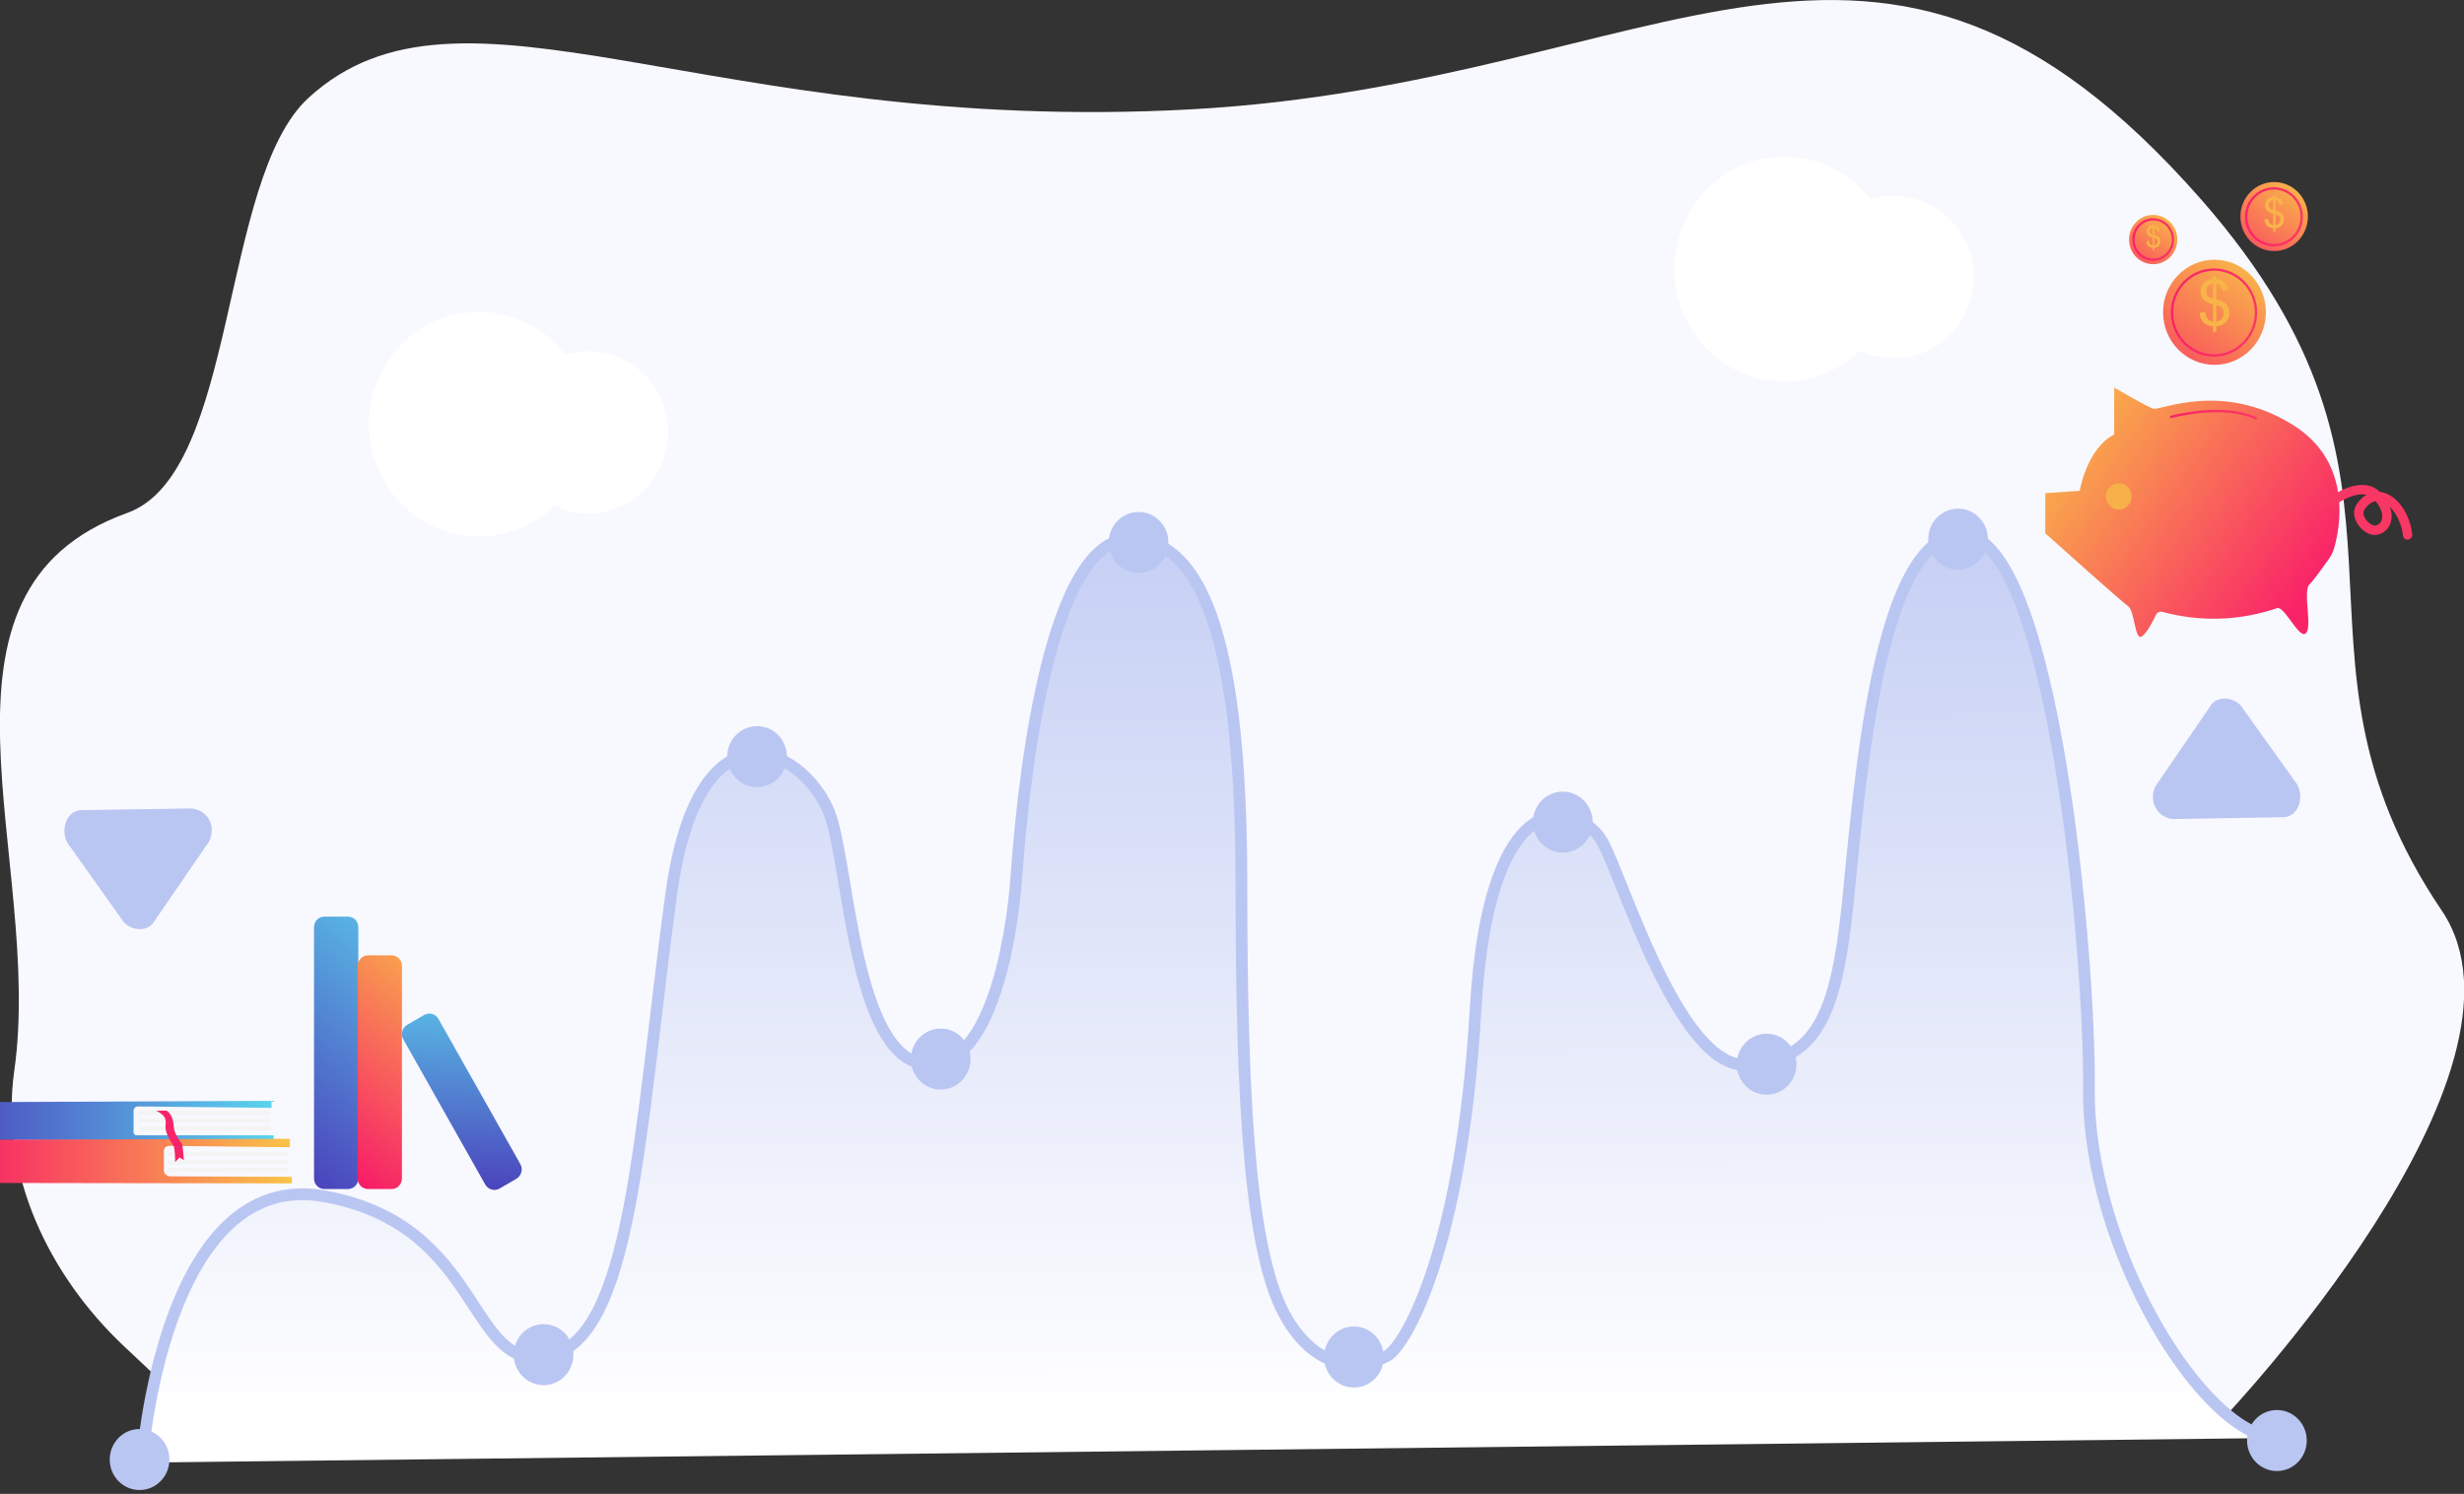 <svg width="442" height="268" viewBox="0 0 442 268" fill="none" xmlns="http://www.w3.org/2000/svg">
<rect x="0" y="0" width="442" height="268" fill="#333333" stroke="none"/>
<g clip-path="url(#clip0_1_2)">
<path d="M22.195 241.474C8.812 228.847 -0.041 210.579 2.553 192.144C7.947 154.262 -16.348 106.11 22.853 92.01C42.66 84.855 39.407 32.242 55.301 17.594C82.767 -7.66 126.744 24.37 213.711 19.614C298.867 14.942 336.503 -30.642 394.769 35.693C440.188 87.422 405.846 115.749 438.006 163.354C457.688 192.48 398.969 254.311 398.969 254.311L35.66 254.143L22.195 241.474Z" fill="#F8F8FF"/>
<path d="M25.448 262.393C25.448 262.393 29.154 209.359 58.184 214.62C87.049 219.839 83.714 246.609 98.538 243.242C113.362 239.874 114.556 203.761 120.362 160.744C125.386 123.41 145.398 134.858 149.145 146.896C152.275 156.998 153.51 188.734 165.451 190.839C177.393 192.943 181.511 168.952 182.334 157.166C183.158 145.381 187.276 97.398 202.305 96.766C216.512 96.177 222.688 117.601 222.688 158.429C222.688 199.257 224.335 225.774 230.924 236.718C237.512 247.661 246.159 244.715 248.836 243.242C252.171 241.39 262.219 224.09 264.689 181.158C267.16 138.226 283.631 144.539 287.337 150.853C291.043 157.166 301.132 191.891 313.485 191.049C325.838 190.207 329.338 182 331.397 162.638C333.456 143.276 336.503 95.335 352.192 95.924C368.457 96.556 374.963 172.361 374.716 195.174C374.386 223.922 395.428 257.973 408.605 257.973" fill="url(#paint0_linear_1_2)"/>
<path d="M25.448 262.393C25.448 262.393 29.154 209.359 58.184 214.62C87.049 219.839 83.714 246.609 98.538 243.242C113.362 239.874 114.556 203.761 120.362 160.744C125.386 123.41 145.398 134.858 149.145 146.896C152.275 156.998 153.51 188.734 165.451 190.839C177.393 192.943 181.511 168.952 182.334 157.166C183.158 145.381 187.276 97.398 202.305 96.766C216.512 96.177 222.688 117.601 222.688 158.429C222.688 199.257 224.335 225.774 230.924 236.718C237.512 247.661 246.159 244.715 248.836 243.242C252.171 241.39 262.219 224.09 264.689 181.158C267.16 138.226 283.631 144.539 287.337 150.853C291.043 157.166 301.132 191.891 313.485 191.049C325.838 190.207 329.338 182 331.397 162.638C333.456 143.276 336.503 95.335 352.192 95.924C368.457 96.556 374.963 172.361 374.716 195.174C374.386 223.922 395.428 257.973 408.605 257.973" stroke="#BAC6F2" stroke-width="2.106" stroke-miterlimit="10"/>
<path d="M97.508 248.503C100.465 248.503 102.862 246.053 102.862 243.031C102.862 240.009 100.465 237.559 97.508 237.559C94.552 237.559 92.155 240.009 92.155 243.031C92.155 246.053 94.552 248.503 97.508 248.503Z" fill="#BAC6F2"/>
<path d="M25.036 267.317C27.992 267.317 30.389 264.868 30.389 261.846C30.389 258.824 27.992 256.374 25.036 256.374C22.079 256.374 19.683 258.824 19.683 261.846C19.683 264.868 22.079 267.317 25.036 267.317Z" fill="#BAC6F2"/>
<path d="M168.746 195.469C171.702 195.469 174.099 193.019 174.099 189.997C174.099 186.975 171.702 184.525 168.746 184.525C165.789 184.525 163.393 186.975 163.393 189.997C163.393 193.019 165.789 195.469 168.746 195.469Z" fill="#BAC6F2"/>
<path d="M135.804 141.214C138.76 141.214 141.157 138.764 141.157 135.742C141.157 132.72 138.76 130.27 135.804 130.27C132.847 130.27 130.451 132.72 130.451 135.742C130.451 138.764 132.847 141.214 135.804 141.214Z" fill="#BAC6F2"/>
<path d="M204.241 102.785C207.197 102.785 209.594 100.335 209.594 97.314C209.594 94.291 207.197 91.842 204.241 91.842C201.284 91.842 198.888 94.291 198.888 97.314C198.888 100.335 201.284 102.785 204.241 102.785Z" fill="#BAC6F2"/>
<path d="M280.337 152.957C283.293 152.957 285.69 150.507 285.69 147.485C285.69 144.463 283.293 142.014 280.337 142.014C277.38 142.014 274.984 144.463 274.984 147.485C274.984 150.507 277.38 152.957 280.337 152.957Z" fill="#BAC6F2"/>
<path d="M316.903 196.395C319.859 196.395 322.256 193.945 322.256 190.923C322.256 187.901 319.859 185.451 316.903 185.451C313.946 185.451 311.549 187.901 311.549 190.923C311.549 193.945 313.946 196.395 316.903 196.395Z" fill="#BAC6F2"/>
<path d="M351.245 102.196C354.201 102.196 356.598 99.746 356.598 96.724C356.598 93.702 354.201 91.252 351.245 91.252C348.288 91.252 345.892 93.702 345.892 96.724C345.892 99.746 348.288 102.196 351.245 102.196Z" fill="#BAC6F2"/>
<path d="M408.44 263.908C411.397 263.908 413.793 261.458 413.793 258.436C413.793 255.414 411.397 252.964 408.44 252.964C405.484 252.964 403.087 255.414 403.087 258.436C403.087 261.458 405.484 263.908 408.44 263.908Z" fill="#BAC6F2"/>
<path d="M242.865 248.924C245.822 248.924 248.218 246.474 248.218 243.452C248.218 240.43 245.822 237.98 242.865 237.98C239.909 237.98 237.512 240.43 237.512 243.452C237.512 246.474 239.909 248.924 242.865 248.924Z" fill="#BAC6F2"/>
<path d="M85.896 96.261C96.79 96.261 105.62 87.235 105.62 76.1C105.62 64.965 96.79 55.938 85.896 55.938C75.003 55.938 66.172 64.965 66.172 76.1C66.172 87.235 75.003 96.261 85.896 96.261Z" fill="white"/>
<path d="M119.645 79.906C120.906 71.967 115.632 64.486 107.865 63.198C100.098 61.909 92.779 67.3 91.519 75.24C90.258 83.179 95.532 90.659 103.299 91.948C111.066 93.237 118.385 87.845 119.645 79.906Z" fill="white"/>
<path d="M320.073 68.439C330.967 68.439 339.797 59.413 339.797 48.278C339.797 37.143 330.967 28.116 320.073 28.116C309.18 28.116 300.349 37.143 300.349 48.278C300.349 59.413 309.18 68.439 320.073 68.439Z" fill="white"/>
<path d="M339.797 64.272C347.666 64.272 354.045 57.752 354.045 49.709C354.045 41.666 347.666 35.146 339.797 35.146C331.929 35.146 325.55 41.666 325.55 49.709C325.55 57.752 331.929 64.272 339.797 64.272Z" fill="white"/>
<path d="M386.657 141.046L396.458 126.735C397.528 124.799 400.534 124.967 401.975 126.609L411.611 140.077C413.587 142.35 412.558 146.559 409.593 146.602L390.116 146.938C387.975 146.98 386.204 145.213 386.204 143.024C386.163 142.35 386.328 141.677 386.657 141.046ZM37.472 151.021L27.671 165.29C26.601 167.226 23.595 167.058 22.154 165.374L12.559 151.863C10.583 149.59 11.653 145.381 14.618 145.339L34.095 145.044C36.236 145.044 38.007 146.77 38.007 148.959C37.966 149.716 37.801 150.432 37.472 151.021Z" fill="#BAC6F2"/>
<path d="M366.892 88.474L373.069 88.053C373.069 88.053 374.304 80.477 379.245 77.952V69.534C379.245 69.534 385.01 72.901 386.246 73.322C387.481 73.743 398.599 68.271 411.364 76.268C422.111 83.003 419.723 94.83 418.693 98.366C418.529 98.997 418.199 99.628 417.829 100.176C416.923 101.438 415.152 103.964 414.246 104.89C413.011 106.152 415.029 113.182 413.423 113.729C412.187 114.15 409.717 108.678 408.481 109.099C401.852 111.372 394.687 111.624 387.893 109.772C387.44 109.646 386.946 109.856 386.74 110.319C386.204 111.456 385.093 113.603 384.187 114.192C382.951 115.034 382.951 109.562 381.716 108.72C380.481 107.878 366.892 95.672 366.892 95.672V88.474V88.474Z" fill="url(#paint1_linear_1_2)"/>
<path d="M418.57 89.779C418.57 89.779 423.635 86.117 426.311 88.853C428.988 91.589 428.576 94.409 426.435 95.083C424.829 95.588 422.276 92.81 423.388 91.042C424.5 89.274 426.394 88.306 428.576 89.779C430.759 91.252 431.747 94.283 431.87 95.966" stroke="#F93764" stroke-width="1.685" stroke-miterlimit="10" stroke-linecap="round"/>
<path d="M380.069 91.421C381.342 91.421 382.375 90.365 382.375 89.064C382.375 87.762 381.342 86.707 380.069 86.707C378.795 86.707 377.763 87.762 377.763 89.064C377.763 90.365 378.795 91.421 380.069 91.421Z" fill="#F7B14A"/>
<path d="M389.457 74.795C389.457 74.795 398.681 72.27 404.652 75.047" stroke="url(#paint2_linear_1_2)" stroke-width="0.421" stroke-linecap="round" stroke-linejoin="round"/>
<path d="M397.24 65.451C402.334 65.451 406.464 61.23 406.464 56.023C406.464 50.816 402.334 46.594 397.24 46.594C392.146 46.594 388.016 50.816 388.016 56.023C388.016 61.23 392.146 65.451 397.24 65.451Z" fill="url(#paint3_linear_1_2)"/>
<path d="M397.158 63.767C401.319 63.767 404.693 60.319 404.693 56.065C404.693 51.811 401.319 48.362 397.158 48.362C392.996 48.362 389.622 51.811 389.622 56.065C389.622 60.319 392.996 63.767 397.158 63.767Z" stroke="url(#paint4_linear_1_2)" stroke-width="0.421" stroke-miterlimit="10"/>
<path d="M396.985 59.526V58.538C396.49 58.475 396.087 58.365 395.776 58.208C395.468 58.047 395.201 57.788 394.974 57.433C394.75 57.078 394.62 56.644 394.584 56.131L395.578 55.944C395.655 56.475 395.791 56.865 395.985 57.114C396.263 57.466 396.596 57.662 396.985 57.702V54.554C396.578 54.477 396.162 54.32 395.737 54.082C395.422 53.906 395.179 53.662 395.007 53.351C394.838 53.04 394.754 52.686 394.754 52.291C394.754 51.587 395.003 51.018 395.501 50.582C395.834 50.289 396.329 50.109 396.985 50.044V49.571H397.567V50.044C398.142 50.098 398.598 50.267 398.935 50.549C399.367 50.908 399.627 51.401 399.715 52.027L398.693 52.181C398.635 51.792 398.512 51.496 398.325 51.291C398.142 51.082 397.889 50.944 397.567 50.879V53.73C398.065 53.855 398.395 53.952 398.556 54.021C398.864 54.157 399.115 54.322 399.309 54.516C399.503 54.71 399.651 54.941 399.754 55.208C399.86 55.475 399.913 55.765 399.913 56.076C399.913 56.761 399.695 57.332 399.259 57.79C398.823 58.248 398.259 58.493 397.567 58.526V59.526H396.985ZM396.985 50.868C396.6 50.926 396.296 51.08 396.073 51.329C395.853 51.578 395.743 51.873 395.743 52.214C395.743 52.551 395.836 52.833 396.023 53.06C396.214 53.287 396.534 53.468 396.985 53.604V50.868ZM397.567 57.702C397.952 57.655 398.268 57.488 398.517 57.202C398.77 56.917 398.897 56.563 398.897 56.142C398.897 55.783 398.807 55.495 398.627 55.279C398.452 55.06 398.098 54.864 397.567 54.691V57.702Z" fill="#F9B449"/>
<path d="M407.946 45.037C411.289 45.037 413.999 42.267 413.999 38.85C413.999 35.432 411.289 32.662 407.946 32.662C404.603 32.662 401.893 35.432 401.893 38.85C401.893 42.267 404.603 45.037 407.946 45.037Z" fill="url(#paint5_linear_1_2)"/>
<path d="M407.905 43.985C410.657 43.985 412.887 41.705 412.887 38.892C412.887 36.079 410.657 33.799 407.905 33.799C405.153 33.799 402.922 36.079 402.922 38.892C402.922 41.705 405.153 43.985 407.905 43.985Z" stroke="url(#paint6_linear_1_2)" stroke-width="0.421" stroke-miterlimit="10"/>
<path d="M407.791 41.588V40.937C407.466 40.896 407.201 40.824 406.996 40.72C406.793 40.614 406.617 40.444 406.468 40.21C406.321 39.976 406.235 39.691 406.211 39.353L406.865 39.23C406.916 39.58 407.005 39.836 407.133 40C407.316 40.232 407.536 40.361 407.791 40.387V38.315C407.524 38.265 407.25 38.161 406.97 38.004C406.763 37.889 406.603 37.728 406.489 37.523C406.378 37.318 406.323 37.086 406.323 36.825C406.323 36.362 406.487 35.988 406.815 35.701C407.034 35.508 407.36 35.39 407.791 35.346V35.035H408.175V35.346C408.553 35.383 408.853 35.493 409.075 35.679C409.359 35.915 409.531 36.239 409.588 36.652L408.916 36.753C408.877 36.498 408.796 36.302 408.674 36.167C408.553 36.03 408.387 35.939 408.175 35.896V37.773C408.502 37.855 408.719 37.919 408.825 37.965C409.028 38.054 409.193 38.162 409.321 38.29C409.449 38.418 409.546 38.57 409.614 38.745C409.684 38.922 409.719 39.112 409.719 39.317C409.719 39.768 409.575 40.144 409.288 40.445C409.001 40.746 408.63 40.908 408.175 40.93V41.588H407.791ZM407.791 35.889C407.538 35.927 407.338 36.029 407.191 36.193C407.046 36.356 406.974 36.55 406.974 36.775C406.974 36.996 407.035 37.182 407.158 37.332C407.284 37.481 407.495 37.6 407.791 37.69V35.889ZM408.175 40.387C408.428 40.356 408.636 40.246 408.8 40.058C408.966 39.87 409.05 39.638 409.05 39.36C409.05 39.124 408.991 38.935 408.872 38.793C408.757 38.648 408.524 38.519 408.175 38.406V40.387Z" fill="#F9B449"/>
<path d="M386.246 47.394C388.633 47.394 390.569 45.415 390.569 42.974C390.569 40.534 388.633 38.555 386.246 38.555C383.858 38.555 381.922 40.534 381.922 42.974C381.922 45.415 383.858 47.394 386.246 47.394Z" fill="url(#paint7_linear_1_2)"/>
<path d="M386.246 46.594C388.201 46.594 389.787 44.974 389.787 42.974C389.787 40.975 388.201 39.355 386.246 39.355C384.29 39.355 382.704 40.975 382.704 42.974C382.704 44.974 384.29 46.594 386.246 46.594Z" stroke="url(#paint8_linear_1_2)" stroke-width="0.421" stroke-miterlimit="10"/>
<path d="M386.155 44.914V44.448C385.922 44.419 385.732 44.367 385.586 44.293C385.441 44.217 385.315 44.096 385.208 43.928C385.103 43.761 385.041 43.556 385.024 43.315L385.493 43.227C385.529 43.477 385.593 43.661 385.684 43.778C385.815 43.944 385.972 44.036 386.155 44.055V42.572C385.963 42.536 385.768 42.462 385.568 42.35C385.419 42.267 385.304 42.152 385.223 42.006C385.144 41.859 385.104 41.693 385.104 41.506C385.104 41.175 385.222 40.907 385.456 40.701C385.613 40.563 385.846 40.479 386.155 40.448V40.225H386.429V40.448C386.7 40.474 386.915 40.553 387.074 40.686C387.277 40.855 387.4 41.087 387.441 41.382L386.96 41.455C386.932 41.272 386.874 41.132 386.786 41.035C386.7 40.937 386.581 40.872 386.429 40.841V42.184C386.664 42.243 386.819 42.289 386.895 42.321C387.04 42.385 387.158 42.463 387.25 42.554C387.341 42.646 387.411 42.754 387.459 42.88C387.509 43.006 387.534 43.142 387.534 43.289C387.534 43.612 387.432 43.881 387.226 44.096C387.021 44.312 386.755 44.428 386.429 44.443V44.914H386.155ZM386.155 40.836C385.974 40.864 385.831 40.936 385.725 41.053C385.622 41.171 385.57 41.309 385.57 41.47C385.57 41.629 385.614 41.761 385.702 41.868C385.792 41.975 385.943 42.061 386.155 42.125V40.836ZM386.429 44.055C386.61 44.033 386.76 43.954 386.877 43.82C386.996 43.685 387.055 43.519 387.055 43.32C387.055 43.151 387.013 43.016 386.929 42.914C386.846 42.81 386.679 42.718 386.429 42.637V44.055Z" fill="#F9B449"/>
<path d="M25.118 199.257H48.178C48.384 199.257 48.548 199.425 48.548 199.636C48.548 199.846 48.384 200.015 48.178 200.015H25.118C24.913 200.015 24.748 199.846 24.748 199.636C24.748 199.425 24.913 199.257 25.118 199.257ZM25.118 200.688H48.178C48.384 200.688 48.548 200.856 48.548 201.067C48.548 201.277 48.384 201.446 48.178 201.446H25.118C24.913 201.446 24.748 201.277 24.748 201.067C24.748 200.856 24.913 200.688 25.118 200.688ZM25.118 202.077H48.178C48.384 202.077 48.548 202.245 48.548 202.456C48.548 202.666 48.384 202.835 48.178 202.835H25.118C24.913 202.835 24.748 202.666 24.748 202.456C24.748 202.287 24.913 202.077 25.118 202.077ZM30.389 206.665H51.431C51.637 206.665 51.801 206.833 51.801 207.044C51.801 207.254 51.637 207.422 51.431 207.422H30.389C30.183 207.422 30.018 207.254 30.018 207.044C30.018 206.875 30.183 206.665 30.389 206.665ZM30.389 208.096H51.431C51.637 208.096 51.801 208.264 51.801 208.475C51.801 208.685 51.637 208.854 51.431 208.854H30.389C30.183 208.854 30.018 208.685 30.018 208.475C30.018 208.264 30.183 208.096 30.389 208.096ZM30.389 209.527H51.431C51.637 209.527 51.801 209.695 51.801 209.906C51.801 210.116 51.637 210.285 51.431 210.285H30.389C30.183 210.285 30.018 210.116 30.018 209.906C30.018 209.695 30.183 209.527 30.389 209.527Z" fill="#F4F4F4"/>
<path d="M-5.847 197.742C-5.847 197.742 -8.977 197.994 -8.977 201.151C-8.977 204.308 -5.724 204.476 -5.724 204.476L49.084 204.644V203.676H24.583C24.583 203.676 23.801 203.845 23.965 202.582V199.257C23.965 198.878 24.254 198.541 24.624 198.499H24.706C25.818 198.499 48.713 198.752 48.713 198.752V197.489L-5.847 197.742Z" fill="url(#paint9_linear_1_2)"/>
<path d="M-3.541 204.476C-3.541 204.476 -6.959 204.855 -6.959 208.348C-6.959 211.337 -4.571 212.052 -3.912 212.179C-3.788 212.179 -3.706 212.221 -3.582 212.221L52.378 212.305L52.337 211.126L30.636 211.042C30.636 211.042 29.236 211.042 29.401 209.653V206.665C29.401 206.665 29.236 205.57 30.471 205.57C31.542 205.57 52.007 205.823 52.007 205.823V204.308L-3.541 204.476Z" fill="url(#paint10_linear_1_2)"/>
<path d="M28.042 199.257H29.895C30.43 199.636 30.801 200.183 30.965 200.856C31.295 201.951 30.965 202.287 31.583 203.55C31.954 204.308 32.366 204.771 32.654 205.276C32.736 205.402 32.777 206.118 32.819 206.244L32.983 208.138L32.201 207.675L31.419 208.475C31.419 208.475 31.419 205.949 31.089 205.486C30.76 205.023 29.566 203.255 29.689 201.993C29.895 200.52 29.442 200.057 28.042 199.257Z" fill="#F8246A"/>
<path d="M58.184 164.448H62.425C63.455 164.448 64.278 165.29 64.278 166.342V211.421C64.278 212.473 63.455 213.315 62.425 213.315H58.184C57.154 213.315 56.331 212.473 56.331 211.421V166.342C56.331 165.29 57.154 164.448 58.184 164.448Z" fill="url(#paint11_linear_1_2)"/>
<path d="M73.049 183.852L76.096 182.084C76.961 181.579 78.114 181.873 78.649 182.799L93.35 208.854C93.844 209.737 93.555 210.916 92.65 211.463L89.602 213.231C88.738 213.736 87.585 213.441 87.049 212.515L72.349 186.461C71.855 185.535 72.143 184.357 73.049 183.852Z" fill="url(#paint12_linear_1_2)"/>
<path d="M66.008 171.393H70.249C71.278 171.393 72.102 172.235 72.102 173.287V211.421C72.102 212.473 71.278 213.315 70.249 213.315H66.008C64.978 213.315 64.155 212.473 64.155 211.421V173.287C64.155 172.277 64.978 171.393 66.008 171.393Z" fill="url(#paint13_linear_1_2)"/>
</g>
<defs>
<linearGradient id="paint0_linear_1_2" x1="217.012" y1="254.332" x2="216.784" y2="64.032" gradientUnits="userSpaceOnUse">
<stop stop-color="white"/>
<stop offset="1" stop-color="#BAC6F2"/>
</linearGradient>
<linearGradient id="paint1_linear_1_2" x1="413.117" y1="106.755" x2="369.786" y2="75.952" gradientUnits="userSpaceOnUse">
<stop stop-color="#F92468"/>
<stop offset="1" stop-color="#F9B449"/>
</linearGradient>
<linearGradient id="paint2_linear_1_2" x1="389.237" y1="74.396" x2="404.843" y2="74.396" gradientUnits="userSpaceOnUse">
<stop stop-color="#F92468"/>
<stop offset="1" stop-color="#F93764"/>
</linearGradient>
<linearGradient id="paint3_linear_1_2" x1="385.25" y1="74.288" x2="403.305" y2="47.978" gradientUnits="userSpaceOnUse">
<stop stop-color="#F92468"/>
<stop offset="1" stop-color="#F9B449"/>
</linearGradient>
<linearGradient id="paint4_linear_1_2" x1="389.422" y1="56.066" x2="404.905" y2="56.066" gradientUnits="userSpaceOnUse">
<stop stop-color="#F92468"/>
<stop offset="1" stop-color="#F93764"/>
</linearGradient>
<linearGradient id="paint5_linear_1_2" x1="400.053" y1="50.88" x2="411.938" y2="33.557" gradientUnits="userSpaceOnUse">
<stop stop-color="#F92468"/>
<stop offset="1" stop-color="#F9B449"/>
</linearGradient>
<linearGradient id="paint6_linear_1_2" x1="402.747" y1="38.893" x2="413.083" y2="38.893" gradientUnits="userSpaceOnUse">
<stop stop-color="#F92468"/>
<stop offset="1" stop-color="#F93764"/>
</linearGradient>
<linearGradient id="paint7_linear_1_2" x1="380.608" y1="51.567" x2="389.116" y2="39.171" gradientUnits="userSpaceOnUse">
<stop stop-color="#F92468"/>
<stop offset="1" stop-color="#F9B449"/>
</linearGradient>
<linearGradient id="paint8_linear_1_2" x1="382.484" y1="42.975" x2="389.995" y2="42.975" gradientUnits="userSpaceOnUse">
<stop stop-color="#F92468"/>
<stop offset="1" stop-color="#F93764"/>
</linearGradient>
<linearGradient id="paint9_linear_1_2" x1="-9.001" y1="201.068" x2="49.047" y2="201.068" gradientUnits="userSpaceOnUse">
<stop stop-color="#4B46BD"/>
<stop offset="1" stop-color="#5CD4EE"/>
</linearGradient>
<linearGradient id="paint10_linear_1_2" x1="-6.957" y1="208.299" x2="52.359" y2="208.299" gradientUnits="userSpaceOnUse">
<stop stop-color="#F71F68"/>
<stop offset="1" stop-color="#F9C448"/>
</linearGradient>
<linearGradient id="paint11_linear_1_2" x1="48.142" y1="204.381" x2="81.38" y2="163.81" gradientUnits="userSpaceOnUse">
<stop stop-color="#4B46BD"/>
<stop offset="1" stop-color="#5CD4EE"/>
</linearGradient>
<linearGradient id="paint12_linear_1_2" x1="79.102" y1="212.321" x2="81.274" y2="173.012" gradientUnits="userSpaceOnUse">
<stop stop-color="#4B46BD"/>
<stop offset="1" stop-color="#5CD4EE"/>
</linearGradient>
<linearGradient id="paint13_linear_1_2" x1="57.57" y1="205.844" x2="86.475" y2="170.56" gradientUnits="userSpaceOnUse">
<stop stop-color="#F71F68"/>
<stop offset="1" stop-color="#F9C448"/>
</linearGradient>
<clipPath id="clip0_1_2">
<rect width="442" height="267.317" fill="white"/>
</clipPath>
</defs>
</svg>
